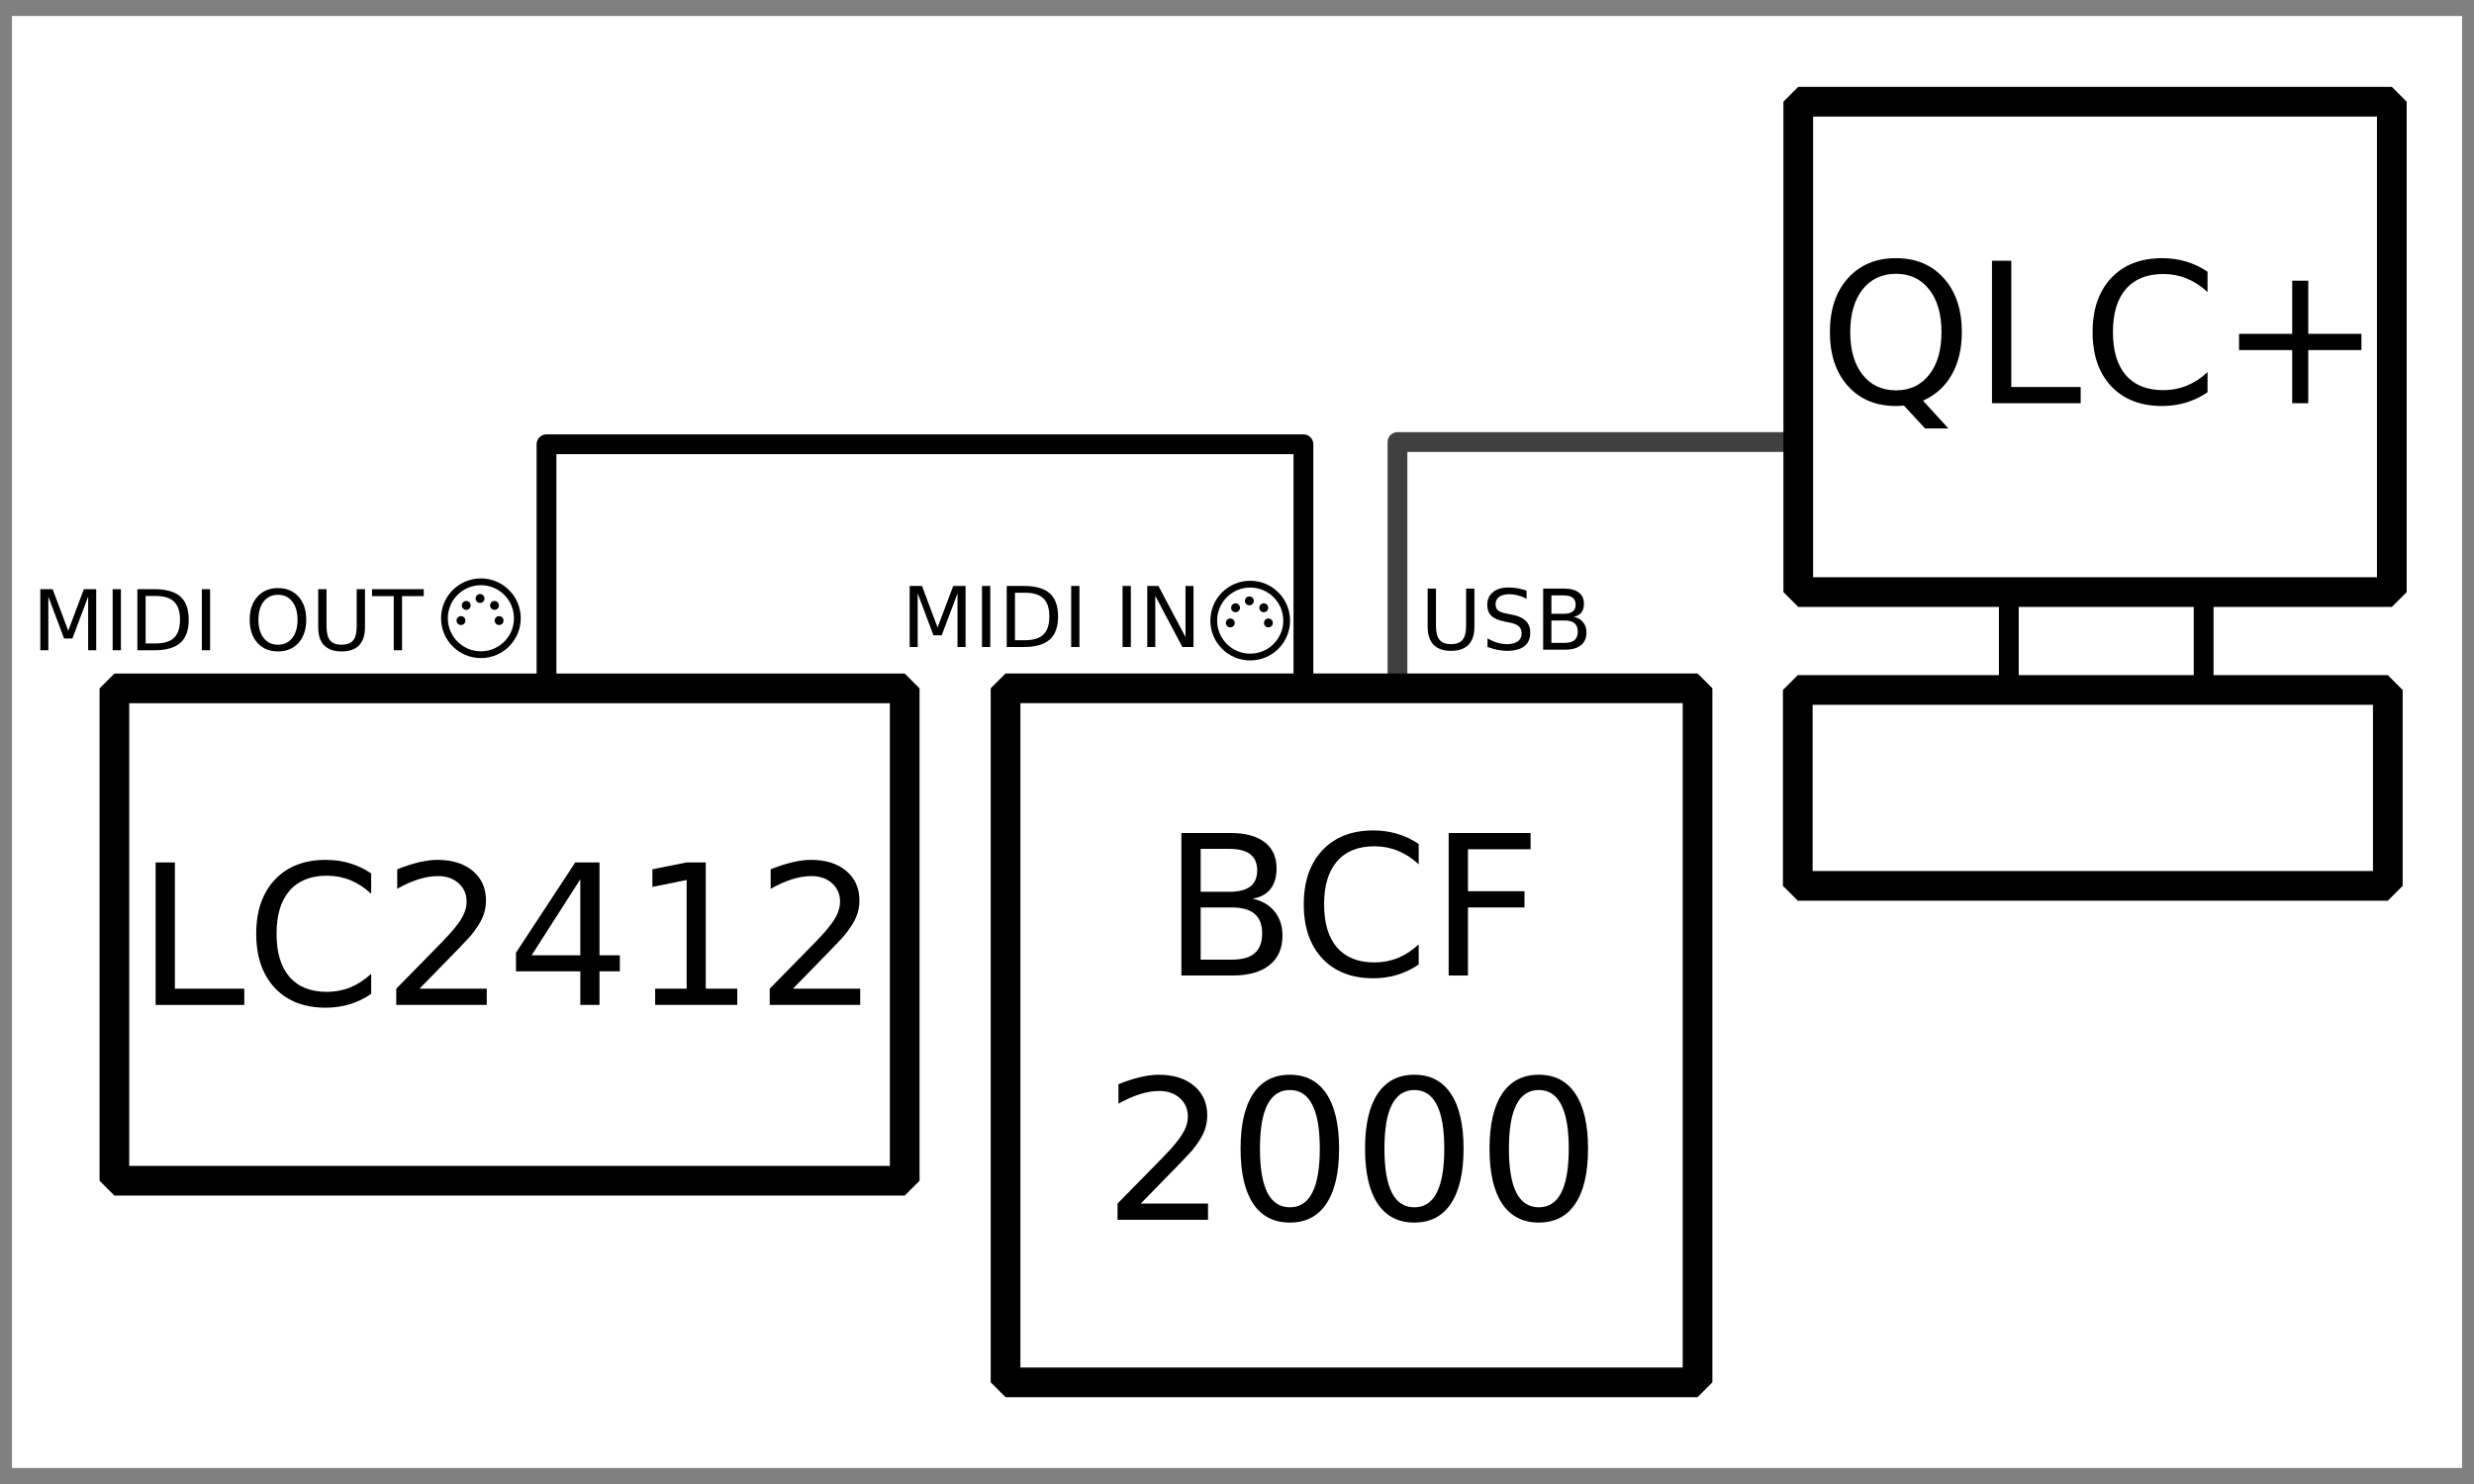 <?xml version="1.0" encoding="UTF-8" standalone="no"?>
<svg
   xmlns:dc="http://purl.org/dc/elements/1.1/"
   xmlns:cc="http://creativecommons.org/ns#"
   xmlns:rdf="http://www.w3.org/1999/02/22-rdf-syntax-ns#"
   xmlns:svg="http://www.w3.org/2000/svg"
   xmlns="http://www.w3.org/2000/svg"
   xmlns:sodipodi="http://sodipodi.sourceforge.net/DTD/sodipodi-0.dtd"
   xmlns:inkscape="http://www.inkscape.org/namespaces/inkscape"
   version="1.1"
   id="svg2"
   viewBox="0 0 442.913 265.748"
   height="75mm"
   width="125mm"
   inkscape:version="0.91 r13725"
   sodipodi:docname="bcf2000-lc2412.svg">
  <rect x="0" y="0" width="442.913" height="265.748" fill="#808080" stroke="none"/>
  <sodipodi:namedview
     pagecolor="#ffffff"
     bordercolor="#666666"
     borderopacity="1"
     objecttolerance="10"
     gridtolerance="10"
     guidetolerance="10"
     inkscape:pageopacity="0"
     inkscape:pageshadow="2"
     inkscape:window-width="1920"
     inkscape:window-height="987"
     id="namedview69"
     showgrid="false"
     inkscape:zoom="2.0882089"
     inkscape:cx="142.35236"
     inkscape:cy="153.93677"
     inkscape:window-x="0"
     inkscape:window-y="0"
     inkscape:window-maximized="1"
     inkscape:current-layer="svg2" />
  <defs
     id="defs4" />
  <rect
     style="fill:#ffffff;fill-opacity:1;stroke:none;stroke-width:1.975;stroke-miterlimit:10;stroke-dasharray:none;stroke-opacity:1"
     id="rect4475"
     width="438.636"
     height="260.014"
     x="2.139"
     y="2.867" />
  <path
     id="rect4232"
     d="m 359.634,105.617 34.879,0 0,17.64 -34.879,0 z"
     style="opacity:1;fill:#ffffff;fill-opacity:1;stroke:#000000;stroke-width:3.543;stroke-linecap:round;stroke-linejoin:round;stroke-miterlimit:4;stroke-dasharray:none;stroke-dashoffset:0;stroke-opacity:1"
     inkscape:connector-curvature="0" />
  <path
     style="fill:none;fill-rule:evenodd;stroke:#404040;stroke-width:3.543;stroke-linecap:round;stroke-linejoin:round;stroke-miterlimit:4;stroke-dasharray:none;stroke-dashoffset:0;stroke-opacity:1"
     d="m 250.185,123.257 0,-44.1 71.363,0 0,0"
     id="path4196"
     inkscape:connector-curvature="0" />
  <path
     style="fill:none;fill-rule:evenodd;stroke:#000000;stroke-width:3.543;stroke-linecap:round;stroke-linejoin:round;stroke-miterlimit:4;stroke-dasharray:none;stroke-opacity:1"
     d="m 97.838,123.257 0,-43.7 135.509,0 0,44.902 -0.401,-0.401"
     id="path4188"
     inkscape:connector-curvature="0" />
  <path
     id="rect4136"
     d="m 20.479,123.274 141.488,0 0,88.167 -141.488,0 z"
     style="opacity:1;fill:#ffffff;fill-opacity:1;stroke:#000000;stroke-width:5.315;stroke-linecap:round;stroke-linejoin:bevel;stroke-miterlimit:4;stroke-dasharray:none;stroke-dashoffset:0;stroke-opacity:1"
     inkscape:connector-curvature="0" />
  <path
     id="rect4138"
     d="m 180.023,123.256 123.885,0 0,124.286 -123.885,0 z"
     style="opacity:1;fill:#ffffff;fill-opacity:1;stroke:#000000;stroke-width:5.315;stroke-linecap:round;stroke-linejoin:bevel;stroke-miterlimit:4;stroke-dasharray:none;stroke-dashoffset:0;stroke-opacity:1"
     inkscape:connector-curvature="0" />
  <path
     id="rect4140"
     d="m 321.851,123.56 105.635,0 0,35.074 -105.635,0 z"
     style="opacity:1;fill:#ffffff;fill-opacity:1;stroke:#000000;stroke-width:5.315;stroke-linecap:round;stroke-linejoin:bevel;stroke-miterlimit:4;stroke-dasharray:none;stroke-dashoffset:0;stroke-opacity:1"
     inkscape:connector-curvature="0" />
  <path
     id="rect4142"
     d="m 321.937,18.207 106.265,0 0,87.823 -106.265,0 z"
     style="opacity:1;fill:#ffffff;fill-opacity:1;stroke:#000000;stroke-width:5.315;stroke-linecap:round;stroke-linejoin:bevel;stroke-miterlimit:4;stroke-dasharray:none;stroke-dashoffset:0;stroke-opacity:1"
     inkscape:connector-curvature="0" />
  <g
     transform="matrix(0.379,0,0,0.379,77.625,24.259)"
     id="g3155">
    <path
       style="fill:none;stroke:#000000;stroke-width:1.94;stroke-miterlimit:4"
       id="path3058"
       d="m -7,23 c 0,5.76 -4.67,10.43 -10.43,10.43 -5.76,0 -10.43,-4.67 -10.43,-10.43 0,-5.76 4.67,-10.43 10.43,-10.43 5.76,0 10.43,4.67 10.43,10.43 z"
       transform="matrix(1.651,0,0,-1.651,51.122,266.085)"
       inkscape:connector-curvature="0" />
    <path
       style="fill:#000000;stroke:#000000;stroke-width:1.63;stroke-linecap:round;stroke-miterlimit:4"
       id="path3844"
       d="m 12.57,20.61 c 0,0.93 -0.75,1.68 -1.68,1.68 -0.93,0 -1.68,-0.75 -1.68,-1.68 0,-0.93 0.75,-1.68 1.68,-1.68 0.93,0 1.68,0.75 1.68,1.68 z"
       transform="matrix(0.849,0,0,-0.849,3.69,246.71)"
       inkscape:connector-curvature="0" />
    <path
       style="fill:#000000;stroke:#000000;stroke-width:1.63;stroke-linecap:round;stroke-miterlimit:4"
       id="path3844-8"
       d="m 12.57,20.61 c 0,0.93 -0.75,1.68 -1.68,1.68 -0.93,0 -1.68,-0.75 -1.68,-1.68 0,-0.93 0.75,-1.68 1.68,-1.68 0.93,0 1.68,0.75 1.68,1.68 z"
       transform="matrix(0.849,0,0,-0.849,21.697,246.71)"
       inkscape:connector-curvature="0" />
    <path
       style="fill:#000000;stroke:#000000;stroke-width:1.63;stroke-linecap:round;stroke-miterlimit:4"
       id="path3844-9"
       d="m 12.57,20.61 c 0,0.93 -0.75,1.68 -1.68,1.68 -0.93,0 -1.68,-0.75 -1.68,-1.68 0,-0.93 0.75,-1.68 1.68,-1.68 0.93,0 1.68,0.75 1.68,1.68 z"
       transform="matrix(0.849,0,0,-0.849,6.173,239.544)"
       inkscape:connector-curvature="0" />
    <path
       style="fill:#000000;stroke:#000000;stroke-width:1.63;stroke-linecap:round;stroke-miterlimit:4"
       id="path3844-9-8"
       d="m 12.57,20.61 c 0,0.93 -0.75,1.68 -1.68,1.68 -0.93,0 -1.68,-0.75 -1.68,-1.68 0,-0.93 0.75,-1.68 1.68,-1.68 0.93,0 1.68,0.75 1.68,1.68 z"
       transform="matrix(0.849,0,0,-0.849,19.512,239.545)"
       inkscape:connector-curvature="0" />
    <path
       style="fill:#000000;stroke:#000000;stroke-width:1.63;stroke-linecap:round;stroke-miterlimit:4"
       id="path3844-9-3"
       d="m 12.57,20.61 c 0,0.93 -0.75,1.68 -1.68,1.68 -0.93,0 -1.68,-0.75 -1.68,-1.68 0,-0.93 0.75,-1.68 1.68,-1.68 0.93,0 1.68,0.75 1.68,1.68 z"
       transform="matrix(0.849,0,0,-0.849,12.701,236.28)"
       inkscape:connector-curvature="0" />
  </g>
  <g
     transform="matrix(0.379,0,0,0.379,215.352,24.68)"
     id="g3155-3">
    <path
       style="fill:none;stroke:#000000;stroke-width:1.94;stroke-miterlimit:4"
       id="path3058-6"
       d="m -7,23 c 0,5.76 -4.67,10.43 -10.43,10.43 -5.76,0 -10.43,-4.67 -10.43,-10.43 0,-5.76 4.67,-10.43 10.43,-10.43 5.76,0 10.43,4.67 10.43,10.43 z"
       transform="matrix(1.651,0,0,-1.651,51.122,266.085)"
       inkscape:connector-curvature="0" />
    <path
       style="fill:#000000;stroke:#000000;stroke-width:1.63;stroke-linecap:round;stroke-miterlimit:4"
       id="path3844-7"
       d="m 12.57,20.61 c 0,0.93 -0.75,1.68 -1.68,1.68 -0.93,0 -1.68,-0.75 -1.68,-1.68 0,-0.93 0.75,-1.68 1.68,-1.68 0.93,0 1.68,0.75 1.68,1.68 z"
       transform="matrix(0.849,0,0,-0.849,3.69,246.71)"
       inkscape:connector-curvature="0" />
    <path
       style="fill:#000000;stroke:#000000;stroke-width:1.63;stroke-linecap:round;stroke-miterlimit:4"
       id="path3844-8-5"
       d="m 12.57,20.61 c 0,0.93 -0.75,1.68 -1.68,1.68 -0.93,0 -1.68,-0.75 -1.68,-1.68 0,-0.93 0.75,-1.68 1.68,-1.68 0.93,0 1.68,0.75 1.68,1.68 z"
       transform="matrix(0.849,0,0,-0.849,21.697,246.71)"
       inkscape:connector-curvature="0" />
    <path
       style="fill:#000000;stroke:#000000;stroke-width:1.63;stroke-linecap:round;stroke-miterlimit:4"
       id="path3844-9-35"
       d="m 12.57,20.61 c 0,0.93 -0.75,1.68 -1.68,1.68 -0.93,0 -1.68,-0.75 -1.68,-1.68 0,-0.93 0.75,-1.68 1.68,-1.68 0.93,0 1.68,0.75 1.68,1.68 z"
       transform="matrix(0.849,0,0,-0.849,6.173,239.544)"
       inkscape:connector-curvature="0" />
    <path
       style="fill:#000000;stroke:#000000;stroke-width:1.63;stroke-linecap:round;stroke-miterlimit:4"
       id="path3844-9-8-6"
       d="m 12.57,20.61 c 0,0.93 -0.75,1.68 -1.68,1.68 -0.93,0 -1.68,-0.75 -1.68,-1.68 0,-0.93 0.75,-1.68 1.68,-1.68 0.93,0 1.68,0.75 1.68,1.68 z"
       transform="matrix(0.849,0,0,-0.849,19.512,239.545)"
       inkscape:connector-curvature="0" />
    <path
       style="fill:#000000;stroke:#000000;stroke-width:1.63;stroke-linecap:round;stroke-miterlimit:4"
       id="path3844-9-3-2"
       d="m 12.57,20.61 c 0,0.93 -0.75,1.68 -1.68,1.68 -0.93,0 -1.68,-0.75 -1.68,-1.68 0,-0.93 0.75,-1.68 1.68,-1.68 0.93,0 1.68,0.75 1.68,1.68 z"
       transform="matrix(0.849,0,0,-0.849,12.701,236.28)"
       inkscape:connector-curvature="0" />
  </g>
  <flowRoot
     xml:space="preserve"
     id="flowRoot4477"
     style="fill:black;stroke:none;stroke-opacity:1;stroke-width:1px;stroke-linejoin:miter;stroke-linecap:butt;fill-opacity:1;font-family:sans-serif;font-style:normal;font-weight:normal;font-size:10px;line-height:125%;letter-spacing:0px;word-spacing:0px"><flowRegion
       id="flowRegion4479"><rect
         id="rect4481"
         width="153.72"
         height="53.156"
         x="-163.777"
         y="91.436" /></flowRegion><flowPara
       id="flowPara4483"></flowPara></flowRoot>  <g
     id="g4580">
    <g
       id="flowRoot4485"
       style="font-style:normal;font-weight:normal;font-size:35px;line-height:125%;font-family:sans-serif;letter-spacing:0px;word-spacing:0px;fill:#000000;fill-opacity:1;stroke:none;stroke-width:1px;stroke-linecap:butt;stroke-linejoin:miter;stroke-opacity:1"
       transform="translate(166.171,76.621)">
      <path
         id="path4568"
         style="font-size:35px"
         d="m -138.313,77.82 3.452,0 0,22.61 12.424,0 0,2.905 -15.876,0 0,-25.515 z" />
      <path
         id="path4570"
         style="font-size:35px"
         d="m -99.724,79.786 0,3.64 q -1.743,-1.624 -3.726,-2.427 -1.965,-0.803 -4.187,-0.803 -4.375,0 -6.699,2.683 -2.324,2.666 -2.324,7.725 0,5.042 2.324,7.725 2.324,2.666 6.699,2.666 2.222,0 4.187,-0.803 1.982,-0.803 3.726,-2.427 l 0,3.606 q -1.812,1.23 -3.845,1.846 -2.017,0.615 -4.272,0.615 -5.793,0 -9.126,-3.538 -3.333,-3.555 -3.333,-9.69 0,-6.152 3.333,-9.69 3.333,-3.555 9.126,-3.555 2.29,0 4.307,0.615 2.034,0.598 3.811,1.812 z" />
      <path
         id="path4572"
         style="font-size:35px"
         d="m -91.077,100.43 12.048,0 0,2.905 -16.201,0 0,-2.905 q 1.965,-2.034 5.349,-5.452 3.401,-3.435 4.272,-4.426 1.658,-1.863 2.307,-3.145 0.667,-1.299 0.667,-2.546 0,-2.034 -1.436,-3.315 -1.418,-1.282 -3.708,-1.282 -1.624,0 -3.435,0.564 -1.794,0.564 -3.845,1.709 l 0,-3.486 q 2.085,-0.837 3.896,-1.265 1.812,-0.427 3.315,-0.427 3.965,0 6.323,1.982 2.358,1.982 2.358,5.298 0,1.572 -0.598,2.991 -0.581,1.401 -2.136,3.315 -0.427,0.496 -2.717,2.871 -2.29,2.358 -6.46,6.614 z" />
      <path
         id="path4574"
         style="font-size:35px"
         d="m -62.28,80.828 -8.716,13.621 8.716,0 0,-13.621 z m -0.906,-3.008 4.341,0 0,16.628 3.64,0 0,2.871 -3.64,0 0,6.016 -3.435,0 0,-6.016 -11.519,0 0,-3.333 10.613,-16.167 z" />
      <path
         id="path4576"
         style="font-size:35px"
         d="m -48.882,100.43 5.64,0 0,-19.465 -6.135,1.23 0,-3.145 6.101,-1.23 3.452,0 0,22.61 5.64,0 0,2.905 -14.697,0 0,-2.905 z" />
      <path
         id="path4578"
         style="font-size:35px"
         d="m -24.221,100.43 12.048,0 0,2.905 -16.201,0 0,-2.905 q 1.965,-2.034 5.349,-5.452 3.401,-3.435 4.272,-4.426 1.658,-1.863 2.307,-3.145 0.667,-1.299 0.667,-2.546 0,-2.034 -1.436,-3.315 -1.418,-1.282 -3.708,-1.282 -1.624,0 -3.435,0.564 -1.794,0.564 -3.845,1.709 l 0,-3.486 q 2.085,-0.837 3.896,-1.265 1.812,-0.427 3.315,-0.427 3.965,0 6.323,1.982 2.358,1.982 2.358,5.298 0,1.572 -0.598,2.991 -0.581,1.401 -2.136,3.315 -0.427,0.496 -2.717,2.871 -2.29,2.358 -6.46,6.614 z" />
    </g>
  </g>
  <g
     id="g4604">
    <g
       id="flowRoot4493"
       style="font-style:normal;font-weight:normal;font-size:10px;line-height:125%;font-family:sans-serif;letter-spacing:0px;word-spacing:0px;fill:#000000;fill-opacity:1;stroke:none;stroke-width:1px;stroke-linecap:butt;stroke-linejoin:miter;stroke-opacity:1"
       transform="translate(322.765,124.987)">
      <path
         id="path4590"
         style="font-size:35px;text-align:center;text-anchor:middle"
         d="m -107.813,37.516 0,9.348 5.537,0 q 2.786,0 4.119,-1.145 1.35,-1.162 1.35,-3.538 0,-2.393 -1.35,-3.521 -1.333,-1.145 -4.119,-1.145 l -5.537,0 z m 0,-10.493 0,7.69 5.11,0 q 2.529,0 3.76,-0.94 1.248,-0.957 1.248,-2.905 0,-1.931 -1.248,-2.888 -1.23,-0.957 -3.76,-0.957 l -5.11,0 z m -3.452,-2.837 8.818,0 q 3.948,0 6.084,1.641 2.136,1.641 2.136,4.666 0,2.341 -1.094,3.726 -1.094,1.384 -3.213,1.726 2.546,0.547 3.948,2.29 1.418,1.726 1.418,4.324 0,3.418 -2.324,5.281 -2.324,1.863 -6.614,1.863 l -9.16,0 0,-25.515 z" />
      <path
         id="path4592"
         style="font-size:35px;text-align:center;text-anchor:middle"
         d="m -68.78,26.151 0,3.64 q -1.743,-1.624 -3.726,-2.427 -1.965,-0.803 -4.187,-0.803 -4.375,0 -6.699,2.683 -2.324,2.666 -2.324,7.725 0,5.042 2.324,7.725 2.324,2.666 6.699,2.666 2.222,0 4.187,-0.803 1.982,-0.803 3.726,-2.427 l 0,3.606 q -1.812,1.23 -3.845,1.846 -2.017,0.615 -4.272,0.615 -5.793,0 -9.126,-3.538 -3.333,-3.555 -3.333,-9.69 0,-6.152 3.333,-9.69 3.333,-3.555 9.126,-3.555 2.29,0 4.307,0.615 2.034,0.598 3.811,1.812 z" />
      <path
         id="path4594"
         style="font-size:35px;text-align:center;text-anchor:middle"
         d="m -63.414,24.186 14.663,0 0,2.905 -11.211,0 0,7.52 10.117,0 0,2.905 -10.117,0 0,12.185 -3.452,0 0,-25.515 z" />
      <path
         id="path4596"
         style="font-size:35px;text-align:center;text-anchor:middle"
         d="m -118.545,90.545 12.048,0 0,2.905 -16.201,0 0,-2.905 q 1.965,-2.034 5.349,-5.452 3.401,-3.435 4.272,-4.426 1.658,-1.863 2.307,-3.145 0.666,-1.299 0.666,-2.546 0,-2.034 -1.436,-3.315 -1.418,-1.282 -3.708,-1.282 -1.624,0 -3.435,0.564 -1.794,0.564 -3.845,1.709 l 0,-3.486 q 2.085,-0.837 3.896,-1.265 1.812,-0.427 3.315,-0.427 3.965,0 6.323,1.982 2.358,1.982 2.358,5.298 0,1.572 -0.598,2.991 -0.581,1.401 -2.136,3.315 -0.427,0.496 -2.717,2.871 -2.29,2.358 -6.46,6.614 z" />
      <path
         id="path4598"
         style="font-size:35px;text-align:center;text-anchor:middle"
         d="m -91.851,70.208 q -2.666,0 -4.016,2.632 -1.333,2.615 -1.333,7.878 0,5.247 1.333,7.878 1.35,2.615 4.016,2.615 2.683,0 4.016,-2.615 1.35,-2.632 1.35,-7.878 0,-5.264 -1.35,-7.878 -1.333,-2.632 -4.016,-2.632 z m 0,-2.734 q 4.29,0 6.545,3.401 2.273,3.384 2.273,9.844 0,6.443 -2.273,9.844 -2.256,3.384 -6.545,3.384 -4.29,0 -6.562,-3.384 -2.256,-3.401 -2.256,-9.844 0,-6.46 2.256,-9.844 2.273,-3.401 6.562,-3.401 z" />
      <path
         id="path4600"
         style="font-size:35px;text-align:center;text-anchor:middle"
         d="m -69.566,70.208 q -2.666,0 -4.016,2.632 -1.333,2.615 -1.333,7.878 0,5.247 1.333,7.878 1.35,2.615 4.016,2.615 2.683,0 4.016,-2.615 1.35,-2.632 1.35,-7.878 0,-5.264 -1.35,-7.878 -1.333,-2.632 -4.016,-2.632 z m 0,-2.734 q 4.29,0 6.545,3.401 2.273,3.384 2.273,9.844 0,6.443 -2.273,9.844 -2.256,3.384 -6.545,3.384 -4.29,0 -6.562,-3.384 -2.256,-3.401 -2.256,-9.844 0,-6.46 2.256,-9.844 2.273,-3.401 6.562,-3.401 z" />
      <path
         id="path4602"
         style="font-size:35px;text-align:center;text-anchor:middle"
         d="m -47.281,70.208 q -2.666,0 -4.016,2.632 -1.333,2.615 -1.333,7.878 0,5.247 1.333,7.878 1.35,2.615 4.016,2.615 2.683,0 4.016,-2.615 1.35,-2.632 1.35,-7.878 0,-5.264 -1.35,-7.878 -1.333,-2.632 -4.016,-2.632 z m 0,-2.734 q 4.29,0 6.545,3.401 2.273,3.384 2.273,9.844 0,6.443 -2.273,9.844 -2.256,3.384 -6.545,3.384 -4.29,0 -6.562,-3.384 -2.256,-3.401 -2.256,-9.844 0,-6.46 2.256,-9.844 2.273,-3.401 6.562,-3.401 z" />
    </g>
  </g>
  <g
     id="g4658">
    <g
       id="flowRoot4503"
       style="font-style:normal;font-weight:normal;font-size:10px;line-height:125%;font-family:sans-serif;letter-spacing:0px;word-spacing:0px;fill:#000000;fill-opacity:1;stroke:none;stroke-width:1px;stroke-linecap:butt;stroke-linejoin:miter;stroke-opacity:1"
       transform="translate(-1.437,0)">
      <path
         id="path4650"
         style="font-size:35px"
         d="m 340.866,49.035 q -3.76,0 -5.981,2.803 -2.205,2.803 -2.205,7.639 0,4.819 2.205,7.622 2.222,2.803 5.981,2.803 3.76,0 5.947,-2.803 2.205,-2.803 2.205,-7.622 0,-4.836 -2.205,-7.639 -2.188,-2.803 -5.947,-2.803 z m 4.836,22.712 4.546,4.973 -4.17,0 -3.777,-4.084 q -0.564,0.034 -0.872,0.051 -0.291,0.017 -0.564,0.017 -5.383,0 -8.613,-3.589 -3.213,-3.606 -3.213,-9.639 0,-6.05 3.213,-9.639 3.23,-3.606 8.613,-3.606 5.366,0 8.579,3.606 3.213,3.589 3.213,9.639 0,4.443 -1.794,7.605 -1.777,3.162 -5.161,4.666 z" />
      <path
         id="path4652"
         style="font-size:35px"
         d="m 358.058,46.693 3.452,0 0,22.61 12.424,0 0,2.905 -15.876,0 0,-25.515 z" />
      <path
         id="path4654"
         style="font-size:35px"
         d="m 396.647,48.659 0,3.64 q -1.743,-1.624 -3.726,-2.427 -1.965,-0.803 -4.187,-0.803 -4.375,0 -6.699,2.683 -2.324,2.666 -2.324,7.725 0,5.042 2.324,7.725 2.324,2.666 6.699,2.666 2.222,0 4.187,-0.803 1.982,-0.803 3.726,-2.427 l 0,3.606 q -1.812,1.23 -3.845,1.846 -2.017,0.615 -4.272,0.615 -5.793,0 -9.126,-3.538 -3.333,-3.555 -3.333,-9.69 0,-6.152 3.333,-9.69 3.333,-3.555 9.126,-3.555 2.29,0 4.307,0.615 2.034,0.598 3.811,1.812 z" />
      <path
         id="path4656"
         style="font-size:35px"
         d="m 414.677,50.265 0,9.519 9.519,0 0,2.905 -9.519,0 0,9.519 -2.871,0 0,-9.519 -9.519,0 0,-2.905 9.519,0 0,-9.519 2.871,0 z" />
    </g>
  </g>
  <g
     transform="translate(184.847,4.31)"
     style="font-style:normal;font-weight:normal;font-size:10px;line-height:125%;font-family:sans-serif;letter-spacing:0px;word-spacing:0px;fill:#000000;fill-opacity:1;stroke:none;stroke-width:1px;stroke-linecap:butt;stroke-linejoin:miter;stroke-opacity:1"
     id="flowRoot4511">
    <g
       id="g4558">
      <path
         id="path4544"
         style="font-size:15px"
         d="m -177.629,101.198 2.205,0 2.791,7.441 2.805,-7.441 2.205,0 0,10.935 -1.443,0 0,-9.602 -2.82,7.5 -1.487,0 -2.82,-7.5 0,9.602 -1.436,0 0,-10.935 z" />
      <path
         id="path4546"
         style="font-size:15px"
         d="m -164.68,101.198 1.48,0 0,10.935 -1.48,0 0,-10.935 z" />
      <path
         id="path4548"
         style="font-size:15px"
         d="m -158.777,102.414 0,8.503 1.787,0 q 2.263,0 3.311,-1.025 1.055,-1.025 1.055,-3.237 0,-2.197 -1.055,-3.215 -1.047,-1.025 -3.311,-1.025 l -1.787,0 z m -1.479,-1.216 3.04,0 q 3.179,0 4.666,1.326 1.487,1.318 1.487,4.131 0,2.827 -1.494,4.153 -1.494,1.326 -4.658,1.326 l -3.04,0 0,-10.935 z" />
      <path
         id="path4550"
         style="font-size:15px"
         d="m -148.713,101.198 1.479,0 0,10.935 -1.479,0 0,-10.935 z" />
      <path
         id="path4552"
         style="font-size:15px"
         d="m -135.076,102.201 q -1.611,0 -2.563,1.201 -0.945,1.201 -0.945,3.274 0,2.065 0.945,3.267 0.952,1.201 2.563,1.201 1.611,0 2.549,-1.201 0.945,-1.201 0.945,-3.267 0,-2.073 -0.945,-3.274 -0.938,-1.201 -2.549,-1.201 z m 0,-1.201 q 2.3,0 3.677,1.545 1.377,1.538 1.377,4.131 0,2.585 -1.377,4.131 -1.377,1.538 -3.677,1.538 -2.307,0 -3.691,-1.538 -1.377,-1.538 -1.377,-4.131 0,-2.593 1.377,-4.131 1.384,-1.545 3.691,-1.545 z" />
      <path
         id="path4554"
         style="font-size:15px"
         d="m -127.876,101.198 1.487,0 0,6.643 q 0,1.758 0.637,2.534 0.637,0.769 2.065,0.769 1.421,0 2.058,-0.769 0.637,-0.776 0.637,-2.534 l 0,-6.643 1.487,0 0,6.826 q 0,2.139 -1.062,3.23 -1.055,1.091 -3.12,1.091 -2.073,0 -3.135,-1.091 -1.055,-1.091 -1.055,-3.23 l 0,-6.826 z" />
      <path
         id="path4556"
         style="font-size:15px"
         d="m -118.237,101.198 9.25,0 0,1.245 -3.882,0 0,9.69 -1.487,0 0,-9.69 -3.882,0 0,-1.245 z" />
    </g>
  </g>
  <flowRoot
     xml:space="preserve"
     id="flowRoot4519"
     style="fill:black;stroke:none;stroke-opacity:1;stroke-width:1px;stroke-linejoin:miter;stroke-linecap:butt;fill-opacity:1;font-family:sans-serif;font-style:normal;font-weight:normal;font-size:10px;line-height:125%;letter-spacing:0px;word-spacing:0px"><flowRegion
       id="flowRegion4521"><rect
         id="rect4523"
         width="111.1"
         height="26.338"
         x="-145.1"
         y="100.056" /></flowRegion><flowPara
       id="flowPara4525"></flowPara></flowRoot>  <g
     id="g4627">
    <g
       id="flowRoot4527"
       style="font-style:normal;font-weight:normal;font-size:10px;line-height:125%;font-family:sans-serif;letter-spacing:0px;word-spacing:0px;fill:#000000;fill-opacity:1;stroke:none;stroke-width:1px;stroke-linecap:butt;stroke-linejoin:miter;stroke-opacity:1"
       transform="translate(306.004,5.643)">
      <path
         id="path4615"
         style="font-size:15px"
         d="m -143.149,99.284 2.205,0 2.791,7.441 2.805,-7.441 2.205,0 0,10.935 -1.443,0 0,-9.602 -2.82,7.5 -1.487,0 -2.82,-7.5 0,9.602 -1.436,0 0,-10.935 z" />
      <path
         id="path4617"
         style="font-size:15px"
         d="m -130.2,99.284 1.48,0 0,10.935 -1.48,0 0,-10.935 z" />
      <path
         id="path4619"
         style="font-size:15px"
         d="m -124.296,100.5 0,8.503 1.787,0 q 2.263,0 3.311,-1.025 1.055,-1.025 1.055,-3.237 0,-2.197 -1.055,-3.215 -1.047,-1.025 -3.311,-1.025 l -1.787,0 z m -1.479,-1.216 3.04,0 q 3.179,0 4.666,1.326 1.487,1.318 1.487,4.131 0,2.827 -1.494,4.153 -1.494,1.326 -4.658,1.326 l -3.04,0 0,-10.935 z" />
      <path
         id="path4621"
         style="font-size:15px"
         d="m -114.233,99.284 1.479,0 0,10.935 -1.479,0 0,-10.935 z" />
      <path
         id="path4623"
         style="font-size:15px"
         d="m -105.034,99.284 1.479,0 0,10.935 -1.479,0 0,-10.935 z" />
      <path
         id="path4625"
         style="font-size:15px"
         d="m -100.61,99.284 1.992,0 4.849,9.148 0,-9.148 1.436,0 0,10.935 -1.992,0 -4.849,-9.148 0,9.148 -1.436,0 0,-10.935 z" />
    </g>
  </g>
  <g
     id="g4643">
    <g
       id="flowRoot4535"
       style="font-style:normal;font-weight:normal;font-size:10px;line-height:125%;font-family:sans-serif;letter-spacing:0px;word-spacing:0px;fill:#000000;fill-opacity:1;stroke:none;stroke-width:1px;stroke-linecap:butt;stroke-linejoin:miter;stroke-opacity:1"
       transform="translate(407.047,-0.104)">
      <path
         id="path4637"
         style="font-size:15px"
         d="m -151.458,105.508 1.487,0 0,6.643 q 0,1.758 0.637,2.534 0.637,0.769 2.065,0.769 1.421,0 2.058,-0.769 0.637,-0.776 0.637,-2.534 l 0,-6.643 1.487,0 0,6.826 q 0,2.139 -1.062,3.23 -1.055,1.091 -3.12,1.091 -2.073,0 -3.135,-1.091 -1.055,-1.091 -1.055,-3.23 l 0,-6.826 z" />
      <path
         id="path4639"
         style="font-size:15px"
         d="m -133.748,105.867 0,1.443 q -0.842,-0.403 -1.589,-0.601 -0.747,-0.198 -1.443,-0.198 -1.208,0 -1.868,0.469 -0.652,0.469 -0.652,1.333 0,0.725 0.432,1.099 0.439,0.366 1.655,0.593 l 0.894,0.183 q 1.655,0.315 2.439,1.113 0.791,0.791 0.791,2.124 0,1.589 -1.069,2.41 -1.062,0.82 -3.12,0.82 -0.776,0 -1.655,-0.176 -0.872,-0.176 -1.809,-0.52 l 0,-1.523 q 0.901,0.505 1.765,0.762 0.864,0.256 1.699,0.256 1.267,0 1.956,-0.498 0.688,-0.498 0.688,-1.421 0,-0.806 -0.498,-1.26 -0.491,-0.454 -1.619,-0.681 l -0.901,-0.176 q -1.655,-0.33 -2.395,-1.033 -0.74,-0.703 -0.74,-1.956 0,-1.45 1.018,-2.285 1.025,-0.835 2.82,-0.835 0.769,0 1.567,0.139 0.798,0.139 1.633,0.417 z" />
      <path
         id="path4641"
         style="font-size:15px"
         d="m -129.302,111.221 0,4.006 2.373,0 q 1.194,0 1.765,-0.491 0.579,-0.498 0.579,-1.516 0,-1.025 -0.579,-1.509 -0.571,-0.491 -1.765,-0.491 l -2.373,0 z m 0,-4.497 0,3.296 2.19,0 q 1.084,0 1.611,-0.403 0.535,-0.41 0.535,-1.245 0,-0.828 -0.535,-1.238 -0.527,-0.41 -1.611,-0.41 l -2.19,0 z m -1.479,-1.216 3.779,0 q 1.692,0 2.607,0.703 0.916,0.703 0.916,2 0,1.003 -0.469,1.597 -0.469,0.593 -1.377,0.74 1.091,0.234 1.692,0.981 0.608,0.74 0.608,1.853 0,1.465 -0.996,2.263 -0.996,0.798 -2.834,0.798 l -3.926,0 0,-10.935 z" />
    </g>
  </g>
</svg>
